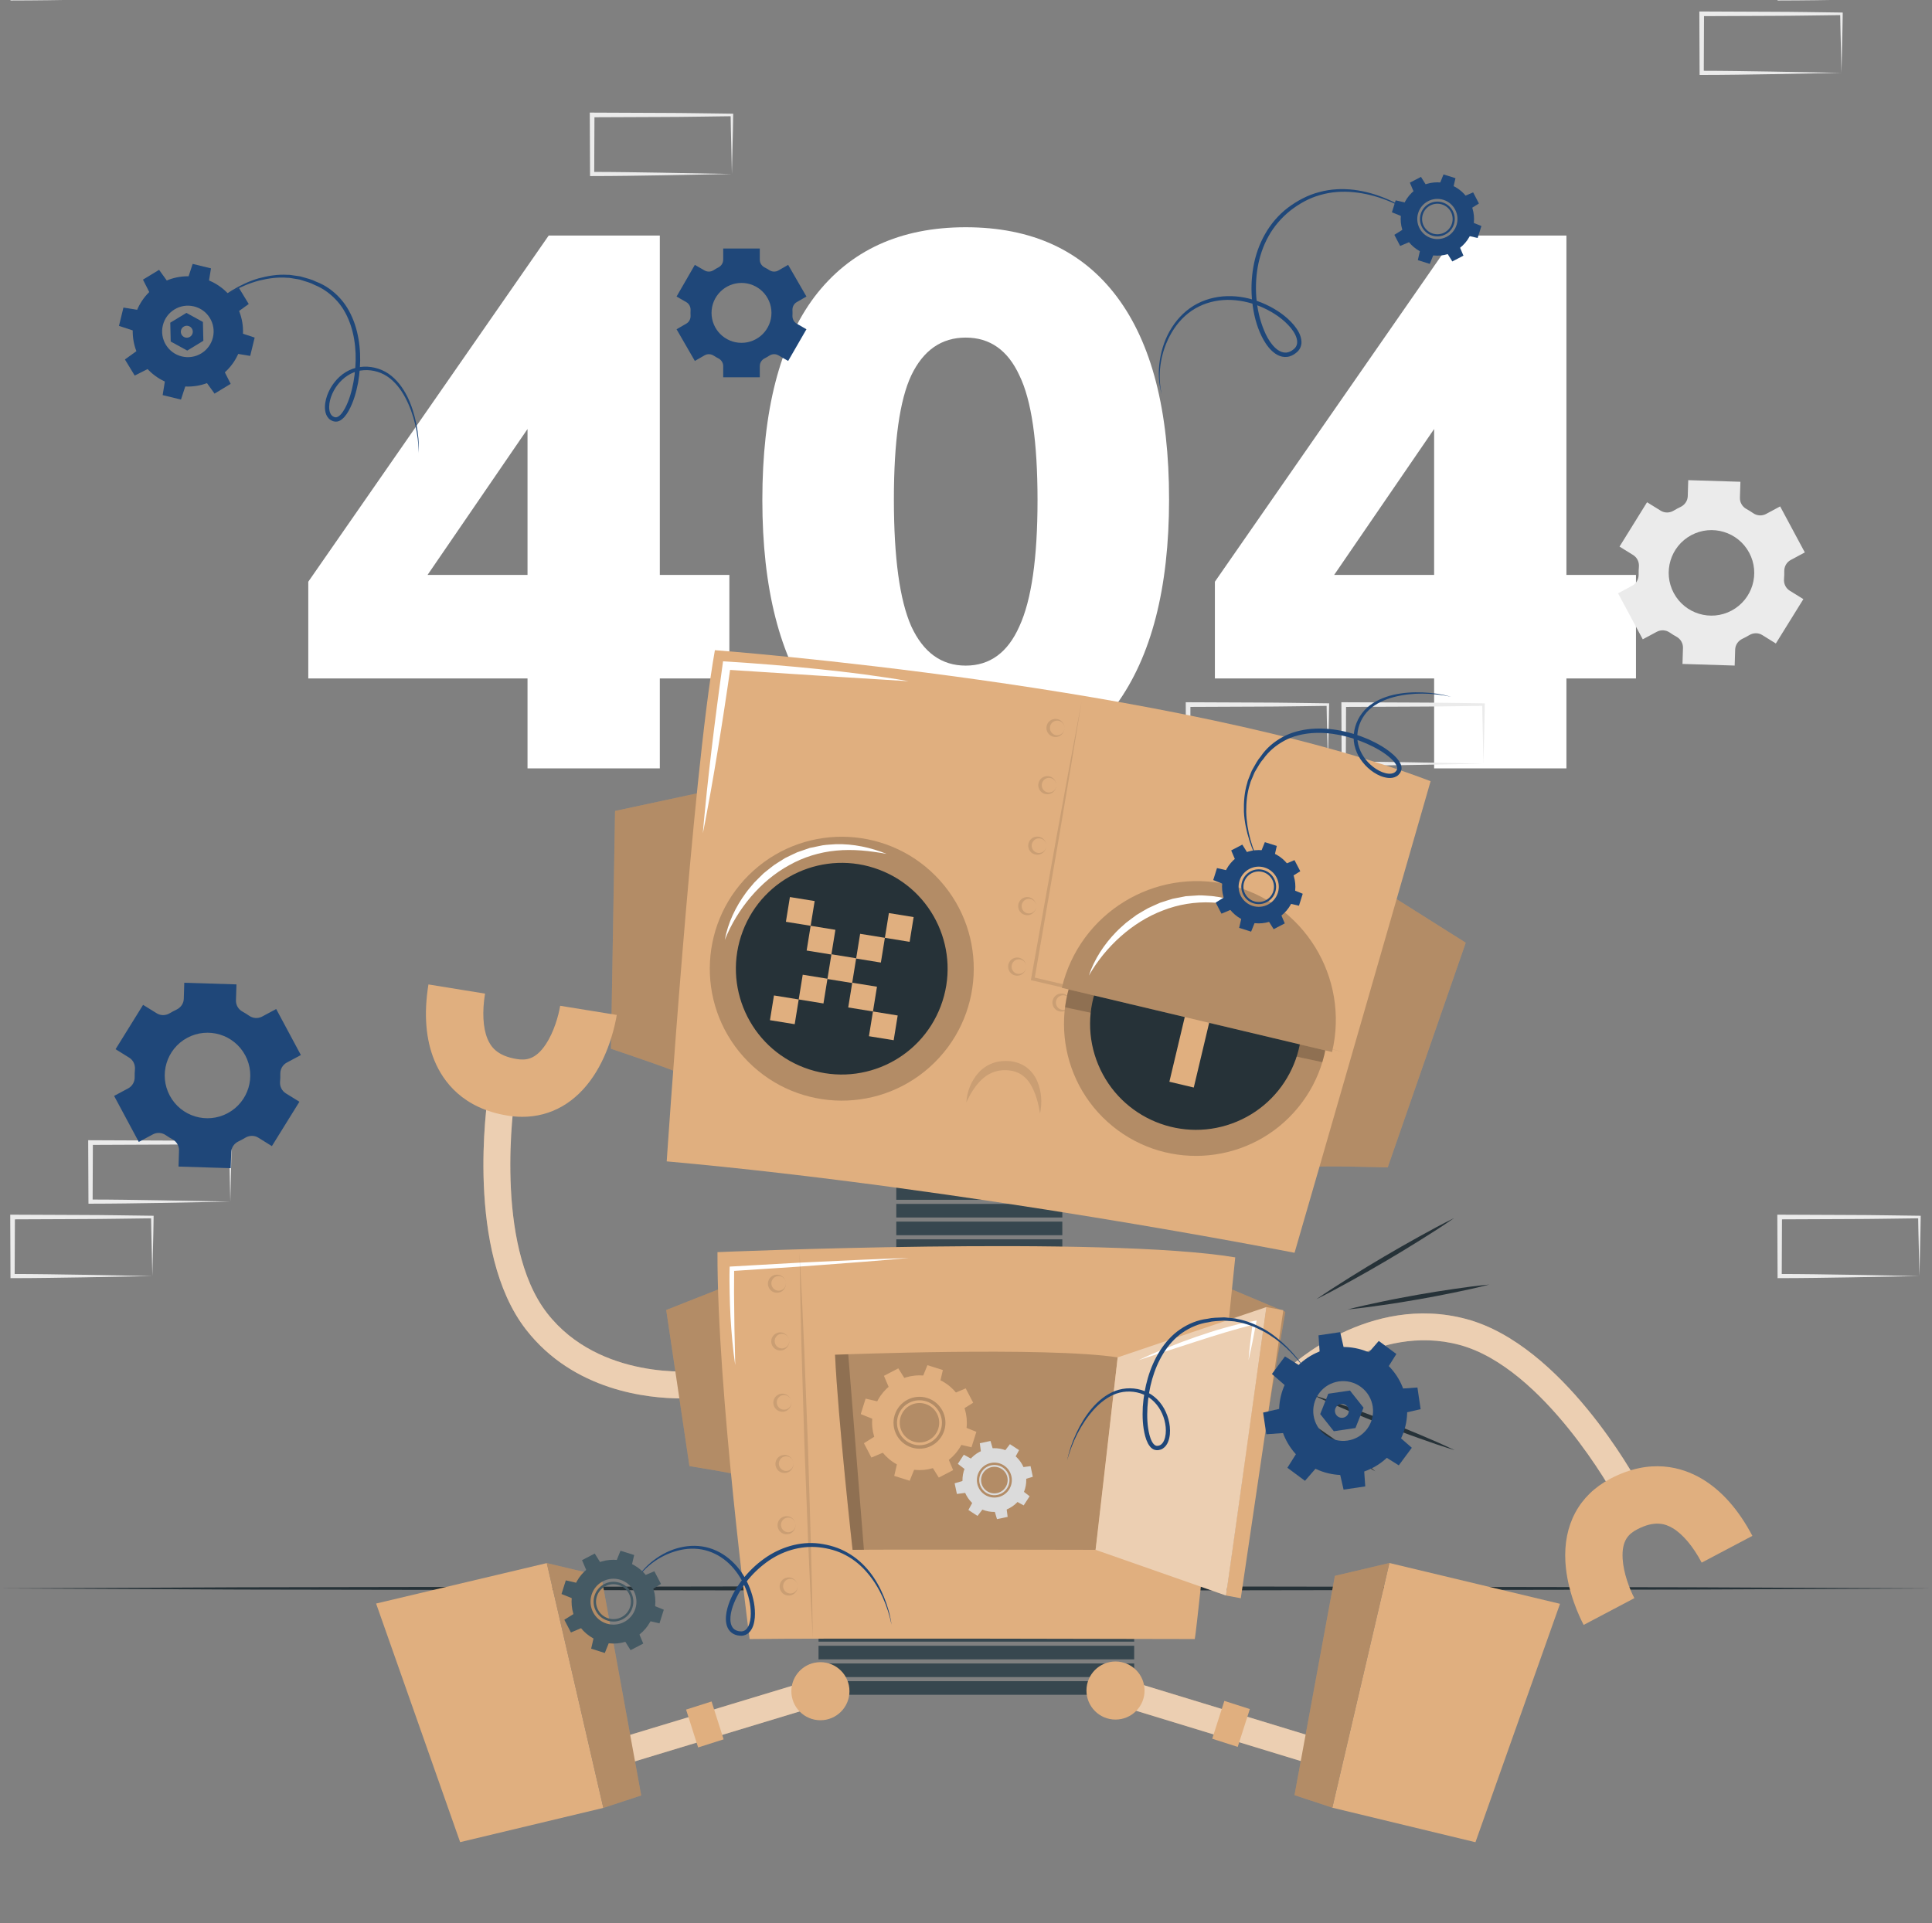 <svg width="460" height="458" viewBox="0 0 460 458" fill="none" xmlns="http://www.w3.org/2000/svg">
<rect x="0" y="0" width="460" height="458" fill="#808080" stroke="none"/>
<path d="M125.6 183V161.58H73.4V138.54L130.64 56.1H157.1V136.92H173.66V161.58H157.1V183H125.6ZM125.6 136.92V95.34H130.28L96.62 144.48V136.92H125.6ZM229.93 184.98C214.33 184.98 202.33 179.28 193.93 167.88C185.65 156.36 181.51 140.1 181.51 119.1C181.51 97.86 185.65 81.72 193.93 70.68C202.33 59.64 214.33 54.12 229.93 54.12C245.65 54.12 257.65 59.64 265.93 70.68C274.21 81.72 278.35 97.8 278.35 118.92C278.35 140.04 274.15 156.36 265.75 167.88C257.47 179.28 245.53 184.98 229.93 184.98ZM229.93 158.52C235.69 158.52 239.95 155.4 242.71 149.16C245.59 142.92 247.03 132.9 247.03 119.1C247.03 105.18 245.59 95.28 242.71 89.4C239.95 83.4 235.69 80.4 229.93 80.4C224.17 80.4 219.85 83.4 216.97 89.4C214.21 95.28 212.83 105.12 212.83 118.92C212.83 132.84 214.21 142.92 216.97 149.16C219.85 155.4 224.17 158.52 229.93 158.52ZM341.459 183V161.58H289.259V138.54L346.499 56.1H372.959V136.92H389.519V161.58H372.959V183H341.459ZM341.459 136.92V95.34H346.139L312.479 144.48V136.92H341.459Z" fill="white"/>
<g clip-path="url(#clip0_1312_227)">
<path d="M54.836 286.172L38.325 286.483L29.96 286.607C27.166 286.66 24.359 286.65 21.557 286.669L21.063 286.672L21.06 286.172L21 272.11L20.998 271.551L21.557 271.554L38.196 271.624C43.742 271.629 49.288 271.748 54.835 271.806L55.141 271.81L55.139 272.11C55.117 274.491 55.043 276.861 54.993 279.206L54.836 286.172ZM54.836 286.172L54.678 279.076C54.628 276.735 54.553 274.416 54.532 272.11L54.836 272.414C49.289 272.471 43.744 272.591 38.197 272.596L21.558 272.667L22.113 272.111L22.053 286.173L21.557 285.677C24.302 285.697 27.041 285.686 29.794 285.738L38.068 285.863L54.836 286.172Z" fill="#EBEBEB"/>
<path d="M36.271 303.904L19.76 304.215L11.395 304.339C8.601 304.392 5.794 304.382 2.992 304.401L2.498 304.404L2.496 303.904L2.438 289.842L2.436 289.283L2.994 289.285L19.633 289.356C25.18 289.361 30.726 289.48 36.272 289.538L36.578 289.541L36.576 289.842C36.555 292.223 36.48 294.593 36.43 296.938L36.271 303.904ZM36.271 303.904L36.113 296.808C36.063 294.467 35.988 292.148 35.967 289.842L36.271 290.146C30.724 290.203 25.179 290.323 19.632 290.328L2.993 290.399L3.549 289.843L3.49 303.904L2.993 303.408C5.739 303.428 8.478 303.417 11.23 303.469L19.504 303.594L36.271 303.904Z" fill="#EBEBEB"/>
<path d="M36.271 -0.379L19.76 -0.069L11.395 0.056C8.601 0.108 5.794 0.097 2.992 0.117L2.498 0.121L2.496 -0.379L2.438 -14.442L2.434 -15L2.993 -14.998L19.632 -14.928C25.179 -14.922 30.724 -14.803 36.271 -14.745L36.577 -14.742L36.575 -14.441C36.554 -12.06 36.479 -9.69 36.429 -7.345L36.271 -0.379ZM36.271 -0.379L36.113 -7.475C36.063 -9.816 35.988 -12.135 35.967 -14.441L36.271 -14.137C30.725 -14.082 25.179 -13.961 19.632 -13.956L2.993 -13.886L3.549 -14.441L3.49 -0.38L2.993 -0.877C5.739 -0.857 8.477 -0.868 11.23 -0.815L19.504 -0.691L36.271 -0.379Z" fill="#EBEBEB"/>
<path d="M457.007 -0.379L440.496 -0.069L432.131 0.056C429.337 0.108 426.529 0.097 423.728 0.117L423.233 0.121L423.231 -0.379L423.171 -14.441L423.169 -15L423.728 -14.998L440.367 -14.928C445.913 -14.922 451.459 -14.803 457.006 -14.745L457.312 -14.742L457.31 -14.441C457.288 -12.06 457.214 -9.69 457.164 -7.345L457.007 -0.379ZM457.007 -0.379L456.849 -7.475C456.799 -9.816 456.724 -12.135 456.703 -14.441L457.007 -14.137C451.46 -14.081 445.913 -13.96 440.368 -13.955L423.729 -13.885L424.284 -14.44L424.224 -0.378L423.728 -0.874C426.473 -0.854 429.212 -0.866 431.965 -0.813L440.239 -0.689L457.007 -0.379Z" fill="#EBEBEB"/>
<path d="M438.443 17.352L421.932 17.663L413.567 17.788C410.773 17.84 407.966 17.829 405.164 17.849L404.67 17.852L404.668 17.352L404.608 3.29L404.605 2.731L405.164 2.734L421.803 2.804C427.35 2.809 432.895 2.928 438.442 2.986L438.748 2.99L438.746 3.29C438.725 5.671 438.65 8.041 438.6 10.386L438.443 17.352ZM438.443 17.352L438.285 10.256C438.235 7.915 438.161 5.597 438.139 3.29L438.443 3.594C432.897 3.651 427.351 3.771 421.804 3.777L405.165 3.847L405.721 3.291L405.661 17.353L405.164 16.857C407.909 16.876 410.649 16.866 413.401 16.918L421.675 17.043L438.443 17.352Z" fill="#EBEBEB"/>
<path d="M353.214 181.865L336.703 182.176L328.338 182.3C325.544 182.353 322.736 182.341 319.935 182.361L319.441 182.365L319.438 181.865L319.378 167.803L319.376 167.244L319.935 167.246L336.574 167.316C342.12 167.322 347.666 167.442 353.213 167.499L353.519 167.502L353.517 167.803C353.495 170.184 353.421 172.554 353.371 174.899L353.214 181.865ZM353.214 181.865L353.056 174.769C353.006 172.427 352.931 170.109 352.91 167.803L353.214 168.107C347.667 168.164 342.12 168.284 336.575 168.289L319.936 168.359L320.491 167.804L320.431 181.866L319.935 181.371C322.68 181.391 325.419 181.38 328.172 181.432L336.446 181.557L353.214 181.865Z" fill="#EBEBEB"/>
<path d="M334.65 199.596L318.139 199.907L309.774 200.032C306.98 200.084 304.173 200.073 301.371 200.093L300.877 200.096L300.875 199.596L300.814 185.534L300.812 184.976L301.371 184.978L318.01 185.048C323.557 185.054 329.102 185.174 334.649 185.23L334.955 185.234L334.953 185.534C334.932 187.915 334.857 190.285 334.807 192.631L334.65 199.596ZM334.65 199.596L334.492 192.5C334.442 190.159 334.367 187.841 334.346 185.534L334.65 185.838C329.103 185.895 323.558 186.015 318.011 186.021L301.372 186.091L301.928 185.535L301.867 199.598L301.371 199.101C304.116 199.121 306.855 199.11 309.608 199.162L317.882 199.287L334.65 199.596Z" fill="#EBEBEB"/>
<path d="M316.159 181.865L299.648 182.176L291.283 182.3C288.489 182.353 285.682 182.341 282.88 182.361L282.386 182.365L282.384 181.865L282.324 167.803L282.321 167.244L282.88 167.246L299.519 167.316C305.066 167.322 310.611 167.442 316.158 167.499L316.464 167.502L316.462 167.803C316.441 170.184 316.366 172.554 316.316 174.899L316.159 181.865ZM316.159 181.865L316.001 174.769C315.951 172.427 315.876 170.109 315.855 167.803L316.159 168.107C310.612 168.164 305.066 168.284 299.52 168.289L282.881 168.359L283.437 167.804L283.377 181.866L282.88 181.371C285.626 181.391 288.364 181.38 291.117 181.432L299.391 181.557L316.159 181.865Z" fill="#EBEBEB"/>
<path d="M457.007 303.904L440.496 304.215L432.131 304.339C429.337 304.392 426.529 304.382 423.728 304.401L423.233 304.404L423.231 303.904L423.171 289.842L423.169 289.283L423.728 289.285L440.367 289.356C445.913 289.361 451.46 289.48 457.006 289.538L457.312 289.541L457.31 289.842C457.288 292.223 457.214 294.593 457.164 296.938L457.007 303.904ZM457.007 303.904L456.849 296.808C456.799 294.467 456.724 292.148 456.703 289.842L457.007 290.146C451.46 290.203 445.914 290.323 440.368 290.328L423.729 290.399L424.284 289.843L424.224 303.905L423.728 303.409C426.473 303.429 429.212 303.418 431.965 303.47L440.239 303.595L457.007 303.904Z" fill="#EBEBEB"/>
<path d="M174.262 41.438L157.751 41.748L149.386 41.873C146.592 41.925 143.784 41.915 140.983 41.934L140.488 41.938L140.486 41.438L140.426 27.376L140.424 26.817L140.983 26.819L157.622 26.889C163.168 26.895 168.714 27.014 174.261 27.072L174.567 27.075L174.564 27.376C174.543 29.757 174.469 32.127 174.419 34.472L174.262 41.438ZM174.262 41.438L174.104 34.342C174.053 32.001 173.979 29.682 173.958 27.376L174.262 27.68C168.715 27.736 163.169 27.857 157.623 27.862L140.984 27.932L141.539 27.377L141.479 41.439L140.983 40.942C143.728 40.962 146.467 40.951 149.22 41.004L157.494 41.128L174.262 41.438Z" fill="#EBEBEB"/>
<path d="M422.821 153.252L429.373 142.687L426.138 140.684C425.186 140.094 424.671 139.018 424.766 137.903C424.819 137.286 424.839 136.666 424.825 136.044C424.801 134.928 425.384 133.889 426.368 133.361L429.722 131.563L423.845 120.604L420.492 122.403C419.508 122.93 418.32 122.841 417.404 122.204C416.893 121.848 416.366 121.521 415.823 121.224C414.842 120.686 414.231 119.661 414.266 118.542L414.386 114.738L401.961 114.352L401.846 118.17C401.813 119.289 401.126 120.263 400.114 120.742C399.839 120.872 399.566 121.009 399.297 121.154C399.026 121.299 398.762 121.45 398.502 121.607C397.548 122.183 396.363 122.217 395.415 121.63L392.156 119.611L385.603 130.176L388.845 132.187C389.795 132.778 390.311 133.855 390.214 134.97C390.16 135.583 390.14 136.202 390.153 136.821C390.176 137.936 389.593 138.974 388.61 139.5L385.255 141.299L391.132 152.258L394.487 150.459C395.47 149.933 396.657 150.02 397.573 150.656C398.081 151.009 398.608 151.334 399.149 151.629C400.132 152.165 400.744 153.191 400.709 154.309L400.593 158.122L413.018 158.508L413.136 154.693C413.171 153.578 413.855 152.607 414.865 152.131C415.141 152.001 415.416 151.862 415.689 151.716C415.959 151.571 416.224 151.42 416.485 151.263C417.444 150.684 418.634 150.65 419.587 151.242L422.821 153.252ZM412.3 145.407C407.345 148.065 401.178 146.202 398.52 141.247C395.862 136.291 397.719 130.116 402.675 127.457C407.631 124.799 413.811 126.665 416.469 131.621C419.126 136.577 417.256 142.748 412.3 145.407Z" fill="#EBEBEB"/>
<path d="M64.735 272.956L71.288 262.391L68.052 260.386C67.1 259.796 66.585 258.721 66.68 257.606C66.734 256.989 66.753 256.369 66.74 255.747C66.715 254.63 67.298 253.592 68.282 253.064L71.636 251.265L65.759 240.306L62.406 242.104C61.422 242.632 60.234 242.543 59.318 241.905C58.807 241.55 58.28 241.223 57.738 240.926C56.756 240.388 56.145 239.363 56.18 238.244L56.301 234.439L43.875 234.053L43.76 237.871C43.727 238.991 43.04 239.965 42.028 240.444C41.753 240.574 41.48 240.711 41.21 240.856C40.94 241 40.675 241.152 40.415 241.309C39.461 241.885 38.276 241.919 37.328 241.331L34.069 239.312L27.516 249.876L30.758 251.888C31.708 252.479 32.224 253.555 32.127 254.67C32.074 255.284 32.053 255.903 32.066 256.522C32.089 257.637 31.506 258.674 30.523 259.201L27.168 261L33.045 271.958L36.4 270.16C37.383 269.633 38.57 269.721 39.486 270.358C39.995 270.711 40.521 271.036 41.062 271.331C42.045 271.867 42.657 272.892 42.623 274.011L42.506 277.825L54.931 278.211L55.05 274.396C55.084 273.281 55.769 272.31 56.778 271.833C57.054 271.702 57.329 271.563 57.602 271.417C57.872 271.273 58.137 271.121 58.398 270.964C59.356 270.386 60.547 270.352 61.5 270.943L64.735 272.956ZM54.214 265.109C49.258 267.767 43.091 265.905 40.433 260.95C37.775 255.994 39.632 249.818 44.588 247.16C49.544 244.502 55.724 246.368 58.382 251.323C61.04 256.281 59.169 262.452 54.214 265.109Z" fill="#1F4779"/>
<path d="M192.007 70.621L187.655 63.078L185.346 64.411C184.667 64.803 183.832 64.766 183.175 64.338C182.813 64.101 182.436 63.884 182.048 63.687C181.351 63.333 180.902 62.628 180.902 61.847V59.181H172.191V61.847C172.191 62.628 171.743 63.333 171.046 63.687C170.657 63.884 170.281 64.102 169.918 64.338C169.261 64.765 168.427 64.804 167.748 64.411L165.439 63.078L161.087 70.621L163.405 71.957C164.085 72.349 164.459 73.095 164.419 73.878C164.408 74.091 164.403 74.305 164.403 74.519C164.403 74.734 164.408 74.948 164.419 75.161C164.459 75.941 164.088 76.683 163.412 77.074L161.087 78.418L165.439 85.961L167.754 84.627C168.433 84.235 169.269 84.274 169.926 84.702C170.288 84.938 170.662 85.155 171.049 85.352C171.745 85.707 172.192 86.411 172.192 87.192V89.859H180.904V87.191C180.904 86.41 181.351 85.706 182.047 85.351C182.433 85.154 182.808 84.937 183.169 84.701C183.826 84.272 184.66 84.234 185.34 84.626L187.656 85.96L192.008 78.416L189.692 77.081C189.014 76.69 188.642 75.947 188.681 75.165C188.692 74.951 188.698 74.737 188.698 74.519C188.698 74.305 188.692 74.091 188.681 73.878C188.641 73.095 189.015 72.348 189.695 71.956L192.007 70.621ZM183.681 74.519C183.681 78.459 180.49 81.65 176.55 81.65C172.611 81.65 169.413 78.459 169.413 74.519C169.413 70.58 172.611 67.382 176.55 67.382C180.49 67.381 183.681 70.579 183.681 74.519Z" fill="#1F4779"/>
<path d="M0 378.294L57.499 378.023L115 377.924L230 377.738L345 377.923L402.499 378.021L460 378.294L402.499 378.566L345 378.663L230 378.849L115 378.662L57.499 378.564L0 378.294Z" fill="#263238"/>
<path d="M252.932 282.5H213.402V285.738H252.932V282.5Z" fill="#37474F"/>
<path d="M252.932 286.718H213.402V289.956H252.932V286.718Z" fill="#37474F"/>
<path d="M252.932 290.936H213.402V294.174H252.932V290.936Z" fill="#37474F"/>
<path d="M252.932 295.154H213.402V298.392H252.932V295.154Z" fill="#37474F"/>
<path d="M252.932 299.372H213.402V302.61H252.932V299.372Z" fill="#37474F"/>
<path d="M270.043 383.514H194.89V386.752H270.043V383.514Z" fill="#37474F"/>
<path d="M270.043 387.731H194.89V390.97H270.043V387.731Z" fill="#37474F"/>
<path d="M270.043 391.95H194.89V395.188H270.043V391.95Z" fill="#37474F"/>
<path d="M270.043 396.168H194.89V399.406H270.043V396.168Z" fill="#37474F"/>
<path d="M270.043 400.385H194.89V403.623H270.043V400.385Z" fill="#37474F"/>
<path d="M161.915 255.733C161.952 255.295 145.466 249.773 145.466 249.773L146.44 193.131L168.301 188.44L161.915 255.733Z" fill="#E0AF7F"/>
<path opacity="0.2" d="M161.915 255.733C161.952 255.295 145.466 249.773 145.466 249.773L146.44 193.131L168.301 188.44L161.915 255.733Z" fill="black"/>
<path d="M312.915 277.966C313.031 277.542 330.411 278.031 330.411 278.031L348.989 224.513L330.079 212.586L312.915 277.966Z" fill="#E0AF7F"/>
<path opacity="0.2" d="M312.915 277.966C313.031 277.542 330.411 278.031 330.411 278.031L348.989 224.513L330.079 212.586L312.915 277.966Z" fill="black"/>
<path d="M158.741 276.589C158.741 276.589 164.854 184.981 170.214 154.846C170.214 154.846 280.878 163.215 340.618 186.049C340.618 186.049 309.819 293.051 308.225 298.361C308.225 298.362 230.297 283.011 158.741 276.589Z" fill="#E0AF7F"/>
<path opacity="0.1" d="M257.519 167.081C255.72 178.11 253.899 189.137 252.014 200.153L246.311 233.189L246.003 232.723L283.082 241.531L301.603 246.019L320.102 250.596L301.505 246.434L282.929 242.184L245.816 233.515L245.441 233.427L245.509 233.048L251.414 200.047C253.399 189.048 255.448 178.063 257.519 167.081Z" fill="black"/>
<path opacity="0.1" d="M253.45 173.366C253.47 174.377 252.664 175.417 251.507 175.517C250.946 175.57 250.336 175.391 249.879 174.994C249.423 174.596 249.15 173.984 249.147 173.366C249.149 172.749 249.421 172.135 249.878 171.738C250.334 171.337 250.946 171.161 251.507 171.214C252.666 171.316 253.47 172.357 253.45 173.366ZM253.45 173.366C253.446 172.857 253.22 172.356 252.839 172.034C252.459 171.712 251.96 171.581 251.507 171.633C250.573 171.741 249.967 172.579 249.981 173.366C249.966 174.153 250.571 174.996 251.507 175.102C251.96 175.153 252.46 175.022 252.84 174.7C253.22 174.378 253.446 173.876 253.45 173.366Z" fill="black"/>
<path opacity="0.1" d="M251.507 186.998C251.527 188.008 250.721 189.047 249.563 189.148C249.002 189.202 248.392 189.022 247.936 188.625C247.479 188.228 247.207 187.615 247.203 186.998C247.207 186.38 247.478 185.767 247.935 185.369C248.39 184.968 249.002 184.793 249.563 184.845C250.723 184.946 251.528 185.987 251.507 186.998ZM251.507 186.998C251.502 186.488 251.276 185.987 250.896 185.665C250.515 185.344 250.016 185.212 249.563 185.265C248.629 185.373 248.024 186.211 248.037 186.998C248.023 187.785 248.627 188.627 249.563 188.733C250.016 188.784 250.516 188.653 250.897 188.33C251.276 188.008 251.502 187.508 251.507 186.998Z" fill="black"/>
<path opacity="0.1" d="M249.114 201.401C249.135 202.411 248.328 203.451 247.17 203.551C246.609 203.605 245.999 203.425 245.543 203.028C245.086 202.631 244.814 202.018 244.81 201.401C244.814 200.783 245.085 200.169 245.542 199.772C245.997 199.371 246.609 199.195 247.17 199.248C248.33 199.349 249.135 200.39 249.114 201.401ZM249.114 201.401C249.109 200.891 248.883 200.39 248.504 200.068C248.123 199.746 247.624 199.615 247.171 199.667C246.237 199.775 245.632 200.614 245.645 201.401C245.631 202.188 246.235 203.03 247.171 203.136C247.624 203.187 248.124 203.056 248.505 202.733C248.883 202.411 249.109 201.91 249.114 201.401Z" fill="black"/>
<path opacity="0.1" d="M246.72 215.803C246.741 216.814 245.934 217.853 244.777 217.953C244.216 218.006 243.606 217.828 243.149 217.43C242.693 217.033 242.42 216.421 242.417 215.803C242.419 215.185 242.692 214.572 243.148 214.174C243.604 213.774 244.216 213.598 244.777 213.65C245.937 213.751 246.741 214.792 246.72 215.803ZM246.72 215.803C246.716 215.293 246.49 214.792 246.109 214.47C245.729 214.149 245.23 214.017 244.777 214.07C243.843 214.178 243.237 215.016 243.251 215.803C243.236 216.59 243.841 217.432 244.777 217.538C245.23 217.591 245.73 217.458 246.11 217.136C246.49 216.814 246.716 216.312 246.72 215.803Z" fill="black"/>
<path opacity="0.1" d="M254.875 238.771C254.896 239.782 254.089 240.82 252.932 240.922C252.371 240.974 251.761 240.796 251.304 240.399C250.848 240.001 250.575 239.389 250.572 238.771C250.574 238.153 250.846 237.54 251.303 237.143C251.758 236.742 252.371 236.566 252.932 236.618C254.09 236.721 254.895 237.762 254.875 238.771ZM254.875 238.771C254.871 238.261 254.645 237.76 254.264 237.439C253.883 237.117 253.385 236.986 252.932 237.038C251.998 237.146 251.392 237.984 251.406 238.771C251.391 239.558 251.995 240.401 252.932 240.507C253.385 240.558 253.884 240.426 254.265 240.105C254.645 239.783 254.87 239.281 254.875 238.771Z" fill="black"/>
<path opacity="0.1" d="M268.47 242.088C268.491 243.099 267.684 244.137 266.526 244.239C265.965 244.291 265.355 244.113 264.899 243.715C264.442 243.318 264.17 242.706 264.166 242.088C264.17 241.47 264.441 240.857 264.898 240.46C265.353 240.059 265.965 239.883 266.526 239.935C267.686 240.037 268.491 241.077 268.47 242.088ZM268.47 242.088C268.465 241.578 268.239 241.077 267.86 240.756C267.479 240.434 266.98 240.303 266.527 240.355C265.593 240.463 264.988 241.301 265.001 242.088C264.987 242.875 265.591 243.718 266.527 243.823C266.98 243.876 267.48 243.743 267.861 243.422C268.239 243.099 268.465 242.598 268.47 242.088Z" fill="black"/>
<path opacity="0.1" d="M282.065 245.404C282.085 246.415 281.279 247.454 280.122 247.555C279.561 247.607 278.951 247.43 278.494 247.031C278.038 246.634 277.765 246.022 277.762 245.404C277.765 244.786 278.036 244.173 278.493 243.775C278.949 243.375 279.561 243.199 280.122 243.251C281.281 243.352 282.085 244.393 282.065 245.404ZM282.065 245.404C282.061 244.894 281.835 244.393 281.455 244.072C281.075 243.75 280.576 243.619 280.123 243.671C279.189 243.779 278.583 244.617 278.597 245.404C278.582 246.191 279.187 247.034 280.123 247.139C280.576 247.191 281.076 247.059 281.456 246.736C281.835 246.415 282.06 245.914 282.065 245.404Z" fill="black"/>
<path opacity="0.1" d="M295.66 248.72C295.681 249.731 294.874 250.769 293.716 250.87C293.155 250.923 292.545 250.745 292.089 250.347C291.632 249.95 291.36 249.338 291.356 248.72C291.36 248.102 291.63 247.489 292.088 247.091C292.543 246.691 293.155 246.515 293.716 246.567C294.875 246.67 295.68 247.71 295.66 248.72ZM295.66 248.72C295.655 248.21 295.429 247.709 295.049 247.387C294.668 247.066 294.169 246.934 293.716 246.987C292.782 247.095 292.177 247.933 292.19 248.72C292.176 249.507 292.78 250.349 293.716 250.455C294.169 250.506 294.669 250.375 295.05 250.052C295.429 249.732 295.655 249.23 295.66 248.72Z" fill="black"/>
<path opacity="0.1" d="M309.249 252.187C309.192 253.196 308.308 254.17 307.146 254.181C306.583 254.19 305.989 253.967 305.563 253.534C305.138 253.102 304.913 252.472 304.958 251.855C305.008 251.239 305.326 250.649 305.813 250.288C306.298 249.924 306.921 249.795 307.477 249.89C308.626 250.082 309.347 251.18 309.249 252.187ZM309.249 252.187C309.284 251.678 309.097 251.162 308.743 250.811C308.387 250.46 307.9 250.291 307.445 250.309C306.505 250.344 305.836 251.134 305.789 251.92C305.714 252.703 306.252 253.589 307.178 253.767C307.625 253.854 308.134 253.762 308.538 253.469C308.942 253.177 309.206 252.694 309.249 252.187Z" fill="black"/>
<path opacity="0.1" d="M244.327 230.205C244.347 231.215 243.541 232.255 242.384 232.355C241.822 232.409 241.213 232.231 240.756 231.832C240.3 231.435 240.027 230.823 240.024 230.205C240.027 229.587 240.299 228.974 240.755 228.576C241.21 228.176 241.822 228 242.384 228.052C243.543 228.154 244.348 229.195 244.327 230.205ZM244.327 230.205C244.323 229.695 244.097 229.194 243.716 228.872C243.335 228.551 242.837 228.419 242.384 228.472C241.45 228.58 240.844 229.418 240.857 230.205C240.843 230.992 241.447 231.834 242.384 231.94C242.837 231.991 243.336 231.86 243.716 231.538C244.098 231.217 244.323 230.715 244.327 230.205Z" fill="black"/>
<path opacity="0.2" d="M221.434 254.069C234.339 242.465 235.394 222.597 223.791 209.691C212.187 196.786 192.318 195.731 179.413 207.334C166.508 218.938 165.452 238.807 177.056 251.712C188.66 264.617 208.528 265.673 221.434 254.069Z" fill="black"/>
<path d="M223.985 239.624C228.912 226.607 222.354 212.06 209.338 207.133C196.321 202.206 181.774 208.764 176.847 221.781C171.92 234.797 178.478 249.344 191.494 254.271C204.511 259.198 219.058 252.641 223.985 239.624Z" fill="#263238"/>
<path d="M198.903 221.44L193.012 220.485L192.057 226.377L197.949 227.331L198.903 221.44Z" fill="#E0AF7F"/>
<path d="M193.966 214.593L188.074 213.639L187.12 219.53L193.011 220.485L193.966 214.593Z" fill="#E0AF7F"/>
<path d="M217.532 218.41L211.641 217.456L210.686 223.348L216.578 224.302L217.532 218.41Z" fill="#E0AF7F"/>
<path d="M190.169 238.027L184.278 237.072L183.323 242.964L189.215 243.918L190.169 238.027Z" fill="#E0AF7F"/>
<path d="M213.736 241.845L207.844 240.89L206.89 246.782L212.781 247.736L213.736 241.845Z" fill="#E0AF7F"/>
<path d="M197.016 233.09L191.125 232.135L190.17 238.027L196.062 238.981L197.016 233.09Z" fill="#E0AF7F"/>
<path d="M203.851 228.22L197.959 227.265L197.005 233.157L202.897 234.111L203.851 228.22Z" fill="#E0AF7F"/>
<path d="M210.686 223.348L204.795 222.394L203.841 228.285L209.732 229.24L210.686 223.348Z" fill="#E0AF7F"/>
<path d="M208.804 234.995L202.913 234.041L201.958 239.932L207.85 240.886L208.804 234.995Z" fill="#E0AF7F"/>
<path d="M309.063 263.774C320.063 250.35 318.097 230.55 304.673 219.55C291.249 208.55 271.449 210.516 260.449 223.94C249.45 237.365 251.415 257.164 264.839 268.164C278.264 279.164 298.063 277.198 309.063 263.774Z" fill="#E0AF7F"/>
<path opacity="0.2" d="M309.063 263.774C320.063 250.35 318.097 230.55 304.673 219.55C291.249 208.55 271.449 210.516 260.449 223.94C249.45 237.365 251.415 257.164 264.839 268.164C278.264 279.164 298.063 277.198 309.063 263.774Z" fill="black"/>
<path opacity="0.2" d="M315.332 251.139C315.187 251.758 315.023 252.356 314.837 252.953L253.584 239.889C253.728 238.795 253.924 237.702 254.181 236.599C258.193 219.719 275.135 209.283 292.027 213.294C308.908 217.306 319.344 234.248 315.332 251.139Z" fill="black"/>
<path d="M294.468 267.127C307.311 261.761 313.372 247.001 308.006 234.158C302.641 221.315 287.88 215.253 275.037 220.619C262.194 225.985 256.132 240.746 261.498 253.589C266.864 266.431 281.625 272.493 294.468 267.127Z" fill="#263238"/>
<path d="M291.099 230.101L285.292 228.721L278.424 257.624L284.231 259.004L291.099 230.101Z" fill="#E0AF7F"/>
<path d="M317.155 250.549L252.816 235.258C257.038 217.495 274.866 206.519 292.629 210.74C310.393 214.962 321.377 232.786 317.155 250.549Z" fill="#E0AF7F"/>
<path opacity="0.2" d="M317.155 250.549L252.816 235.258C257.038 217.495 274.866 206.519 292.629 210.74C310.393 214.962 321.377 232.786 317.155 250.549Z" fill="black"/>
<path opacity="0.1" d="M230.079 262.549C230.242 260.037 231.164 257.489 232.987 255.474C233.885 254.459 235.084 253.662 236.404 253.177C237.731 252.689 239.164 252.604 240.524 252.719C241.907 252.881 243.32 253.368 244.473 254.241C245.604 255.133 246.471 256.292 246.981 257.542C248.03 260.034 248.145 262.696 247.636 265.165C247.218 262.697 246.58 260.301 245.421 258.334C244.271 256.353 242.453 255.119 240.285 254.928C238.075 254.653 235.917 255.246 234.181 256.714C232.442 258.177 231.115 260.273 230.079 262.549Z" fill="black"/>
<path d="M167.349 198.452C167.611 195.095 167.987 191.753 168.305 188.404C168.663 185.06 169.03 181.718 169.436 178.382C169.822 175.042 170.258 171.709 170.685 168.375C171.104 165.04 171.587 161.714 172.034 158.382L172.153 157.493L173.055 157.549C180.307 158.006 187.541 158.591 194.766 159.335C198.379 159.706 201.986 160.124 205.589 160.588C209.186 161.105 212.787 161.581 216.363 162.236L194.638 160.891L172.937 159.487L173.958 158.655C173.465 161.98 173.006 165.309 172.484 168.629C171.97 171.951 171.464 175.274 170.909 178.59C170.375 181.908 169.801 185.222 169.217 188.533C168.594 191.84 168.029 195.154 167.349 198.452Z" fill="white"/>
<path d="M172.575 223.849C173.304 219.813 175.139 215.967 177.603 212.618C178.216 211.775 178.914 210.997 179.586 210.196C180.313 209.445 181.068 208.72 181.814 207.984C182.628 207.323 183.449 206.667 184.284 206.032C185.171 205.469 186.047 204.883 186.949 204.343C187.898 203.887 188.842 203.417 189.801 202.983L192.787 201.95L195.877 201.313C196.915 201.16 197.969 201.129 199.01 201.05C203.201 200.942 207.324 201.836 211.108 203.369C207.08 202.614 203.066 202.196 199.109 202.573C195.162 202.94 191.326 204.121 187.896 206.053C184.44 207.939 181.379 210.542 178.793 213.565C176.217 216.605 174.086 220.047 172.575 223.849Z" fill="white"/>
<path d="M259.261 232.339C260.541 228.442 262.888 224.887 265.791 221.909C266.515 221.16 267.314 220.486 268.09 219.784C268.913 219.142 269.762 218.528 270.602 217.901C271.5 217.358 272.403 216.822 273.318 216.308C274.276 215.874 275.223 215.413 276.191 215.004C277.195 214.683 278.195 214.347 279.203 214.051L282.303 213.44L285.453 213.235C286.501 213.227 287.549 213.342 288.59 213.407C292.756 213.879 296.715 215.334 300.253 217.374C296.367 216.071 292.45 215.101 288.478 214.93C284.518 214.75 280.556 215.389 276.893 216.829C273.209 218.22 269.818 220.375 266.839 223.012C263.867 225.666 261.281 228.781 259.261 232.339Z" fill="white"/>
<path d="M162.257 333.043C154.206 333.043 136.584 331.233 125.243 316.653C110.735 297.999 115.979 262.205 116.208 260.69L122.507 261.647C122.455 261.991 117.449 296.254 130.272 312.741C142.809 328.86 165.549 326.546 165.777 326.518L166.494 332.849C166.246 332.879 164.687 333.043 162.257 333.043Z" fill="#E0AF7F"/>
<path opacity="0.4" d="M162.257 333.043C154.206 333.043 136.584 331.233 125.243 316.653C110.735 297.999 115.979 262.205 116.208 260.69L122.507 261.647C122.455 261.991 117.449 296.254 130.272 312.741C142.809 328.86 165.549 326.546 165.777 326.518L166.494 332.849C166.246 332.879 164.687 333.043 162.257 333.043Z" fill="white"/>
<path d="M124.361 265.98C123.213 265.98 122.039 265.884 120.845 265.691C110.219 263.97 105.515 257.612 103.439 252.58C101.359 247.538 100.878 241.438 102.01 234.452L115.485 236.636C114.784 240.964 114.988 244.779 116.059 247.374C116.822 249.227 118.305 251.451 123.028 252.215C125.185 252.565 127.517 252.38 129.959 248.697C131.845 245.854 132.977 241.985 133.373 239.534L146.849 241.716C146.537 243.644 145.216 250.39 141.336 256.24C137.118 262.605 131.179 265.98 124.361 265.98Z" fill="#E0AF7F"/>
<path d="M175.568 351.277C175.545 350.986 164.152 349.166 164.152 349.166L158.622 311.982L172.421 306.531L175.568 351.277Z" fill="#E0AF7F"/>
<path opacity="0.2" d="M175.568 351.277C175.545 350.986 164.152 349.166 164.152 349.166L158.622 311.982L172.421 306.531L175.568 351.277Z" fill="black"/>
<path d="M288.212 351.346C288.242 351.056 299.673 349.488 299.673 349.488L306.023 312.436L292.347 306.681L288.212 351.346Z" fill="#E0AF7F"/>
<path opacity="0.2" d="M288.212 351.346C288.242 351.056 299.673 349.488 299.673 349.488L306.023 312.436L292.347 306.681L288.212 351.346Z" fill="black"/>
<path d="M170.828 298.205C170.828 298.205 262.978 294.265 294.107 299.453C294.107 299.453 284.966 388.621 284.472 390.351C284.472 390.351 192.805 390.104 178.476 390.351C178.476 390.351 170.71 331.058 170.828 298.205Z" fill="#E0AF7F"/>
<path opacity="0.2" d="M198.818 322.639C198.818 322.639 249.123 320.652 266.117 323.268C266.117 323.268 261.127 368.231 260.858 369.103C260.858 369.103 210.816 368.978 202.993 369.103C202.992 369.104 199.555 338.331 198.818 322.639Z" fill="black"/>
<path opacity="0.2" d="M205.694 369.085C204.542 369.085 203.629 369.1 202.99 369.108C202.99 369.108 199.559 338.329 198.815 322.638C198.815 322.638 199.959 322.594 201.957 322.527L205.694 369.085Z" fill="black"/>
<path d="M220.532 333.735C217.712 332.847 214.708 334.412 213.82 337.229C212.93 340.052 214.498 343.053 217.317 343.941C220.134 344.829 223.135 343.265 224.024 340.446C224.912 337.629 223.349 334.623 220.532 333.735ZM223.404 340.249C222.623 342.727 219.986 344.1 217.512 343.32C215.037 342.54 213.664 339.904 214.444 337.426C215.224 334.951 217.861 333.577 220.338 334.358C222.809 335.137 224.184 337.774 223.404 340.249ZM220.532 333.735C217.712 332.847 214.708 334.412 213.82 337.229C212.93 340.052 214.498 343.053 217.317 343.941C220.134 344.829 223.135 343.265 224.024 340.446C224.912 337.629 223.349 334.623 220.532 333.735ZM223.404 340.249C222.623 342.727 219.986 344.1 217.512 343.32C215.037 342.54 213.664 339.904 214.444 337.426C215.224 334.951 217.861 333.577 220.338 334.358C222.809 335.137 224.184 337.774 223.404 340.249ZM220.532 333.735C217.712 332.847 214.708 334.412 213.82 337.229C212.93 340.052 214.498 343.053 217.317 343.941C220.134 344.829 223.135 343.265 224.024 340.446C224.912 337.629 223.349 334.623 220.532 333.735ZM223.404 340.249C222.623 342.727 219.986 344.1 217.512 343.32C215.037 342.54 213.664 339.904 214.444 337.426C215.224 334.951 217.861 333.577 220.338 334.358C222.809 335.137 224.184 337.774 223.404 340.249ZM222.315 328.081C216.37 326.209 210.039 329.512 208.166 335.448C206.295 341.388 209.591 347.722 215.534 349.594C221.471 351.464 227.806 348.165 229.677 342.226C231.551 336.291 228.252 329.952 222.315 328.081ZM224.82 340.695C223.794 343.949 220.317 345.761 217.067 344.736C213.816 343.712 212.004 340.234 213.028 336.981C214.053 333.727 217.533 331.918 220.783 332.942C224.031 333.968 225.844 337.444 224.82 340.695ZM224.024 340.446C224.912 337.629 223.349 334.623 220.532 333.735C217.712 332.847 214.708 334.412 213.82 337.229C212.93 340.052 214.498 343.053 217.317 343.941C220.134 344.83 223.135 343.267 224.024 340.446ZM223.404 340.249C222.623 342.727 219.986 344.1 217.512 343.32C215.037 342.54 213.664 339.904 214.444 337.426C215.224 334.951 217.861 333.577 220.338 334.358C222.809 335.137 224.184 337.774 223.404 340.249ZM220.532 333.735C217.712 332.847 214.708 334.412 213.82 337.229C212.93 340.052 214.498 343.053 217.317 343.941C220.134 344.829 223.135 343.265 224.024 340.446C224.912 337.629 223.349 334.623 220.532 333.735ZM223.404 340.249C222.623 342.727 219.986 344.1 217.512 343.32C215.037 342.54 213.664 339.904 214.444 337.426C215.224 334.951 217.861 333.577 220.338 334.358C222.809 335.137 224.184 337.774 223.404 340.249ZM220.532 333.735C217.712 332.847 214.708 334.412 213.82 337.229C212.93 340.052 214.498 343.053 217.317 343.941C220.134 344.829 223.135 343.265 224.024 340.446C224.912 337.629 223.349 334.623 220.532 333.735ZM223.404 340.249C222.623 342.727 219.986 344.1 217.512 343.32C215.037 342.54 213.664 339.904 214.444 337.426C215.224 334.951 217.861 333.577 220.338 334.358C222.809 335.137 224.184 337.774 223.404 340.249Z" fill="#E0AF7F"/>
<path d="M217.742 349.8L213.607 348.496L212.913 351.496L216.591 352.655L217.742 349.8Z" fill="#E0AF7F"/>
<path d="M210.31 345.925L208.306 342.08L205.695 343.709L207.476 347.13L210.31 345.925Z" fill="#E0AF7F"/>
<path d="M207.793 337.93L209.096 333.795L206.097 333.1L204.937 336.779L207.793 337.93Z" fill="#E0AF7F"/>
<path d="M211.667 330.498L215.513 328.494L213.882 325.883L210.461 327.664L211.667 330.498Z" fill="#E0AF7F"/>
<path d="M219.661 327.981L223.798 329.285L224.491 326.285L220.813 325.125L219.661 327.981Z" fill="#E0AF7F"/>
<path d="M227.095 331.854L229.097 335.7L231.71 334.07L229.928 330.649L227.095 331.854Z" fill="#E0AF7F"/>
<path d="M229.612 339.85L228.308 343.985L231.308 344.679L232.467 341.001L229.612 339.85Z" fill="#E0AF7F"/>
<path d="M225.738 347.282L221.891 349.285L223.522 351.897L226.942 350.115L225.738 347.282Z" fill="#E0AF7F"/>
<path d="M238.722 349.473C237.054 348.386 234.822 348.859 233.737 350.526C232.649 352.196 233.124 354.425 234.791 355.512C236.457 356.597 238.686 356.125 239.772 354.457C240.858 352.79 240.388 350.558 238.722 349.473ZM239.406 354.217C238.452 355.683 236.493 356.097 235.029 355.143C233.566 354.19 233.151 352.231 234.105 350.766C235.058 349.303 237.017 348.888 238.482 349.842C239.945 350.794 240.359 352.753 239.406 354.217ZM238.722 349.473C237.054 348.386 234.822 348.859 233.737 350.526C232.649 352.196 233.124 354.425 234.791 355.512C236.457 356.597 238.686 356.125 239.772 354.457C240.858 352.79 240.388 350.558 238.722 349.473ZM239.406 354.217C238.452 355.683 236.493 356.097 235.029 355.143C233.566 354.19 233.151 352.231 234.105 350.766C235.058 349.303 237.017 348.888 238.482 349.842C239.945 350.794 240.359 352.753 239.406 354.217ZM238.722 349.473C237.054 348.386 234.822 348.859 233.737 350.526C232.649 352.196 233.124 354.425 234.791 355.512C236.457 356.597 238.686 356.125 239.772 354.457C240.858 352.79 240.388 350.558 238.722 349.473ZM239.406 354.217C238.452 355.683 236.493 356.097 235.029 355.143C233.566 354.19 233.151 352.231 234.105 350.766C235.058 349.303 237.017 348.888 238.482 349.842C239.945 350.794 240.359 352.753 239.406 354.217ZM240.9 346.129C237.382 343.84 232.681 344.837 230.392 348.349C228.105 351.863 229.096 356.567 232.612 358.854C236.124 361.141 240.829 360.147 243.116 356.634C245.405 353.123 244.412 348.415 240.9 346.129ZM240.243 354.761C238.99 356.686 236.407 357.232 234.485 355.98C232.563 354.728 232.016 352.145 233.268 350.221C234.522 348.296 237.105 347.752 239.028 349.004C240.949 350.256 241.495 352.839 240.243 354.761ZM239.772 354.456C240.858 352.79 240.388 350.558 238.722 349.473C237.054 348.386 234.822 348.859 233.737 350.526C232.649 352.196 233.124 354.425 234.791 355.512C236.457 356.596 238.686 356.125 239.772 354.456ZM239.406 354.217C238.452 355.683 236.493 356.097 235.029 355.143C233.566 354.19 233.151 352.231 234.105 350.766C235.058 349.303 237.017 348.888 238.482 349.842C239.945 350.794 240.359 352.753 239.406 354.217ZM238.722 349.473C237.054 348.386 234.822 348.859 233.737 350.526C232.649 352.196 233.124 354.425 234.791 355.512C236.457 356.597 238.686 356.125 239.772 354.457C240.858 352.79 240.388 350.558 238.722 349.473ZM239.406 354.217C238.452 355.683 236.493 356.097 235.029 355.143C233.566 354.19 233.151 352.231 234.105 350.766C235.058 349.303 237.017 348.888 238.482 349.842C239.945 350.794 240.359 352.753 239.406 354.217ZM238.722 349.473C237.054 348.386 234.822 348.859 233.737 350.526C232.649 352.196 233.124 354.425 234.791 355.512C236.457 356.597 238.686 356.125 239.772 354.457C240.858 352.79 240.388 350.558 238.722 349.473ZM239.406 354.217C238.452 355.683 236.493 356.097 235.029 355.143C233.566 354.19 233.151 352.231 234.105 350.766C235.058 349.303 237.017 348.888 238.482 349.842C239.945 350.794 240.359 352.753 239.406 354.217Z" fill="#DBDBDB"/>
<path d="M234.007 359.386L231.561 357.793L230.569 359.613L232.745 361.029L234.007 359.386Z" fill="#DBDBDB"/>
<path d="M229.888 355.53L229.284 352.674L227.295 353.258L227.833 355.798L229.888 355.53Z" fill="#DBDBDB"/>
<path d="M229.702 349.89L231.295 347.443L229.475 346.452L228.058 348.627L229.702 349.89Z" fill="#DBDBDB"/>
<path d="M233.558 345.771L236.414 345.167L235.828 343.178L233.288 343.716L233.558 345.771Z" fill="#DBDBDB"/>
<path d="M239.198 345.584L241.644 347.177L242.636 345.358L240.46 343.941L239.198 345.584Z" fill="#DBDBDB"/>
<path d="M243.317 349.44L243.921 352.297L245.909 351.711L245.372 349.171L243.317 349.44Z" fill="#DBDBDB"/>
<path d="M243.504 355.08L241.911 357.526L243.731 358.519L245.148 356.343L243.504 355.08Z" fill="#DBDBDB"/>
<path d="M239.648 359.201L236.791 359.804L237.376 361.792L239.917 361.256L239.648 359.201Z" fill="#DBDBDB"/>
<path d="M291.883 379.974L295.425 380.633L305.553 312.036L301.518 311.294L291.883 379.974Z" fill="#E0AF7F"/>
<path d="M260.857 369.104L266.116 323.269L301.518 311.294C301.518 311.294 291.883 380.717 291.883 379.975L260.857 369.104Z" fill="#E0AF7F"/>
<path opacity="0.4" d="M260.857 369.104L266.116 323.269L301.518 311.294C301.518 311.294 291.883 380.717 291.883 379.975L260.857 369.104Z" fill="white"/>
<path d="M175.056 325.126C174.48 321.329 174.168 317.501 173.931 313.67C173.822 311.753 173.773 309.834 173.73 307.915C173.693 305.996 173.659 304.075 173.716 302.154L173.732 301.65L174.222 301.623C181.255 301.246 188.283 300.784 195.32 300.477C202.355 300.13 209.39 299.815 216.431 299.594C209.413 300.23 202.391 300.771 195.367 301.281C188.346 301.829 181.316 302.223 174.291 302.702L174.797 302.171L174.768 307.903L174.835 313.637C174.845 315.55 174.879 317.463 174.935 319.377L175.056 325.126Z" fill="white"/>
<path d="M271.054 323.942C273.247 322.9 275.474 321.931 277.728 321.038C279.976 320.123 282.243 319.257 284.537 318.462C286.835 317.677 289.14 316.909 291.484 316.258C293.824 315.599 296.187 314.99 298.6 314.595L299.193 314.498L299.087 315.065C298.532 318.032 297.951 320.995 297.264 323.942C297.521 320.927 297.884 317.929 298.272 314.936L298.76 315.405C296.421 315.963 294.101 316.615 291.788 317.299C289.478 317.99 287.173 318.718 284.876 319.466L271.054 323.942Z" fill="white"/>
<path opacity="0.1" d="M190.376 298.392L190.973 309.856L191.483 321.324L192.366 344.263L193.058 367.209L193.334 378.684L193.523 390.162L192.925 378.698L192.415 367.231L191.533 344.292L190.844 321.346L190.567 309.869L190.376 298.392Z" fill="black"/>
<path opacity="0.1" d="M187.093 305.302C187.313 306.29 186.728 307.467 185.613 307.795C185.073 307.957 184.441 307.904 183.915 307.603C183.388 307.304 183 306.758 182.875 306.153C182.756 305.546 182.901 304.892 183.27 304.412C183.638 303.93 184.203 303.635 184.763 303.576C185.918 303.447 186.913 304.308 187.093 305.302ZM187.093 305.302C186.987 304.804 186.667 304.357 186.231 304.117C185.795 303.876 185.279 303.846 184.845 303.988C183.951 304.278 183.523 305.219 183.692 305.989C183.833 306.763 184.593 307.47 185.531 307.388C185.985 307.349 186.449 307.122 186.758 306.73C187.067 306.339 187.188 305.803 187.093 305.302Z" fill="black"/>
<path opacity="0.1" d="M187.882 319.048C188.102 320.036 187.517 321.213 186.402 321.541C185.863 321.703 185.23 321.65 184.704 321.349C184.177 321.05 183.789 320.504 183.664 319.899C183.545 319.292 183.69 318.638 184.059 318.158C184.427 317.675 184.991 317.381 185.552 317.322C186.707 317.193 187.702 318.054 187.882 319.048ZM187.882 319.048C187.776 318.55 187.457 318.103 187.02 317.863C186.584 317.622 186.068 317.592 185.634 317.734C184.74 318.024 184.312 318.966 184.481 319.735C184.622 320.509 185.382 321.216 186.32 321.134C186.774 321.095 187.238 320.867 187.547 320.477C187.856 320.085 187.979 319.549 187.882 319.048Z" fill="black"/>
<path opacity="0.1" d="M188.383 333.639C188.603 334.627 188.018 335.804 186.903 336.132C186.363 336.294 185.731 336.241 185.205 335.94C184.678 335.641 184.29 335.095 184.165 334.49C184.046 333.884 184.191 333.228 184.56 332.749C184.928 332.266 185.493 331.972 186.053 331.913C187.208 331.784 188.203 332.645 188.383 333.639ZM188.383 333.639C188.277 333.141 187.957 332.694 187.521 332.454C187.085 332.213 186.569 332.183 186.135 332.325C185.241 332.615 184.813 333.556 184.982 334.325C185.123 335.1 185.883 335.805 186.821 335.724C187.275 335.685 187.739 335.457 188.048 335.066C188.357 334.677 188.478 334.14 188.383 333.639Z" fill="black"/>
<path opacity="0.1" d="M188.883 348.231C189.104 349.218 188.518 350.396 187.404 350.723C186.864 350.886 186.232 350.832 185.705 350.532C185.179 350.232 184.79 349.687 184.666 349.081C184.547 348.475 184.691 347.82 185.061 347.341C185.428 346.859 185.994 346.564 186.554 346.505C187.709 346.375 188.704 347.236 188.883 348.231ZM188.883 348.231C188.778 347.732 188.457 347.286 188.022 347.046C187.586 346.805 187.07 346.775 186.636 346.916C185.742 347.207 185.314 348.148 185.483 348.918C185.624 349.693 186.383 350.398 187.322 350.317C187.776 350.278 188.24 350.051 188.548 349.659C188.858 349.267 188.979 348.732 188.883 348.231Z" fill="black"/>
<path opacity="0.1" d="M189.385 362.821C189.605 363.809 189.02 364.986 187.905 365.314C187.365 365.476 186.733 365.423 186.207 365.122C185.68 364.823 185.292 364.277 185.167 363.672C185.048 363.065 185.193 362.411 185.562 361.931C185.929 361.449 186.495 361.154 187.055 361.095C188.21 360.966 189.205 361.827 189.385 362.821ZM189.385 362.821C189.279 362.323 188.958 361.876 188.523 361.636C188.087 361.395 187.571 361.365 187.137 361.507C186.243 361.797 185.815 362.739 185.984 363.508C186.125 364.283 186.885 364.989 187.823 364.907C188.277 364.868 188.741 364.641 189.05 364.25C189.359 363.859 189.48 363.322 189.385 362.821Z" fill="black"/>
<path opacity="0.1" d="M189.885 377.413C190.106 378.4 189.52 379.578 188.406 379.905C187.866 380.068 187.234 380.015 186.707 379.714C186.181 379.415 185.792 378.869 185.668 378.264C185.549 377.658 185.693 377.002 186.063 376.523C186.43 376.04 186.995 375.746 187.556 375.687C188.711 375.558 189.705 376.418 189.885 377.413ZM189.885 377.413C189.78 376.914 189.46 376.468 189.024 376.228C188.587 375.987 188.072 375.957 187.638 376.099C186.744 376.389 186.316 377.331 186.485 378.1C186.626 378.874 187.385 379.58 188.324 379.499C188.778 379.46 189.242 379.232 189.551 378.841C189.86 378.449 189.981 377.914 189.885 377.413Z" fill="black"/>
<path d="M194.392 399.723L142.215 415.534L144.062 421.631L196.239 405.819L194.392 399.723Z" fill="#E0AF7F"/>
<path opacity="0.4" d="M194.392 399.723L142.215 415.534L144.062 421.631L196.239 405.819L194.392 399.723Z" fill="white"/>
<path d="M169.423 405.219L163.352 407.15L166.22 416.168L172.291 414.237L169.423 405.219Z" fill="#E0AF7F"/>
<path d="M143.652 430.565L130.187 372.261L89.547 381.895L109.559 438.717L143.652 430.565Z" fill="#E0AF7F"/>
<path d="M152.669 427.6L143.652 430.565L130.188 372.261L143.158 375.349L152.669 427.6Z" fill="#E0AF7F"/>
<path opacity="0.2" d="M152.669 427.6L143.652 430.565L130.188 372.261L143.158 375.349L152.669 427.6Z" fill="black"/>
<path d="M195.336 409.688C199.156 409.688 202.253 406.591 202.253 402.771C202.253 398.951 199.156 395.854 195.336 395.854C191.516 395.854 188.419 398.951 188.419 402.771C188.419 406.591 191.516 409.688 195.336 409.688Z" fill="#E0AF7F"/>
<path d="M266.514 399.557L264.654 405.649L316.798 421.57L318.659 415.477L266.514 399.557Z" fill="#E0AF7F"/>
<path opacity="0.4" d="M266.514 399.557L264.654 405.649L316.798 421.57L318.659 415.477L266.514 399.557Z" fill="white"/>
<path d="M291.514 405.081L288.626 414.092L294.693 416.036L297.581 407.025L291.514 405.081Z" fill="#E0AF7F"/>
<path d="M317.221 430.514L330.81 372.238L371.429 381.959L351.297 438.738L317.221 430.514Z" fill="#E0AF7F"/>
<path d="M308.21 427.53L317.221 430.514L330.81 372.238L317.833 375.298L308.21 427.53Z" fill="#E0AF7F"/>
<path opacity="0.2" d="M308.21 427.53L317.221 430.514L330.81 372.238L317.833 375.298L308.21 427.53Z" fill="black"/>
<path d="M258.679 402.596C258.671 406.417 261.761 409.52 265.581 409.529C269.401 409.537 272.505 406.447 272.514 402.626C272.522 398.806 269.431 395.703 265.611 395.694C261.79 395.685 258.687 398.775 258.679 402.596Z" fill="#E0AF7F"/>
<path d="M310.883 330.683C311.046 330.529 327.806 314.984 347.521 320.302C367.682 325.741 384.328 356.107 384.492 356.415L390.097 353.386C389.369 352.038 372.008 320.299 349.18 314.153C325.963 307.891 307.28 325.322 306.495 326.068L310.883 330.683Z" fill="#E0AF7F"/>
<path opacity="0.4" d="M310.883 330.683C311.046 330.529 327.806 314.984 347.521 320.302C367.682 325.741 384.328 356.107 384.492 356.415L390.097 353.386C389.369 352.038 372.008 320.299 349.18 314.153C325.963 307.891 307.28 325.322 306.495 326.068L310.883 330.683Z" fill="white"/>
<path d="M377.063 386.985L389.136 380.611C387.977 378.417 386.55 374.646 386.343 371.241C386.075 366.828 387.826 365.277 389.757 364.256C393.987 362.022 396.512 362.908 398.236 363.923C400.655 365.351 403.115 368.273 405.162 372.151L417.235 365.777C413.931 359.519 409.874 354.94 405.175 352.166C400.488 349.403 392.903 347.158 383.384 352.183C375.963 356.1 372.175 363.163 372.718 372.069C373.143 379.078 376.152 385.257 377.063 386.985Z" fill="#E0AF7F"/>
<path d="M313.427 309.412C316.044 307.604 318.722 305.901 321.411 304.214C324.092 302.516 326.818 300.893 329.544 299.27C332.284 297.671 335.025 296.073 337.809 294.549L341.988 292.268C343.401 291.542 344.795 290.784 346.226 290.087C344.924 291.001 343.585 291.852 342.265 292.737L338.244 295.286C335.562 296.984 332.837 298.607 330.11 300.227C327.369 301.826 324.629 303.423 321.844 304.946C319.065 306.481 316.277 307.999 313.427 309.412Z" fill="#263238"/>
<path d="M306.494 335.46C310.242 337.595 313.792 340.005 317.296 342.482C320.781 344.987 324.216 347.559 327.453 350.409C323.704 348.276 320.153 345.866 316.65 343.387C313.168 340.881 309.733 338.308 306.494 335.46Z" fill="#263238"/>
<path d="M312.648 332.255C315.54 333.134 318.387 334.127 321.227 335.136C324.072 336.134 326.886 337.213 329.699 338.293C332.503 339.397 335.306 340.504 338.077 341.69L342.234 343.473C343.604 344.106 344.989 344.702 346.347 345.367C344.898 344.938 343.473 344.442 342.036 343.982L337.767 342.488C334.922 341.49 332.109 340.411 329.296 339.329C326.493 338.224 323.689 337.117 320.919 335.93C318.143 334.755 315.374 333.562 312.648 332.255Z" fill="#263238"/>
<path d="M320.864 311.855C323.636 311.135 326.427 310.535 329.224 309.953C332.016 309.358 334.826 308.851 337.634 308.342C340.447 307.86 343.261 307.38 346.09 306.985L350.333 306.396C351.754 306.24 353.169 306.047 354.597 305.924C353.214 306.296 351.818 306.597 350.427 306.934L346.238 307.828C343.444 308.421 340.635 308.93 337.827 309.436C335.013 309.917 332.2 310.397 329.37 310.791C326.545 311.198 323.715 311.587 320.864 311.855Z" fill="#263238"/>
<path d="M254.068 347.843C254.538 345.591 255.293 343.396 256.271 341.304C257.249 339.213 258.447 337.208 259.95 335.426C261.457 333.663 263.311 332.108 265.543 331.248C267.775 330.416 270.329 330.423 272.568 331.317C274.833 332.199 276.62 334.103 277.583 336.291C278.082 337.384 278.395 338.556 278.524 339.755C278.637 340.952 278.589 342.197 278.112 343.392C277.871 343.98 277.49 344.573 276.882 344.968C276.589 345.173 276.229 345.29 275.876 345.344C275.529 345.394 275.173 345.379 274.767 345.238C274.023 344.921 273.649 344.322 273.329 343.782C273.043 343.221 272.823 342.647 272.673 342.067C272.047 339.744 271.984 337.381 272.094 335.044C272.425 330.391 273.648 325.735 276.156 321.73C277.421 319.751 279.01 317.929 280.982 316.598C282.93 315.258 285.211 314.335 287.539 314.068C288.685 313.791 289.868 313.816 291.038 313.759C291.625 313.697 292.207 313.838 292.791 313.87C293.371 313.946 293.965 313.936 294.53 314.104C296.843 314.52 299.017 315.448 301.047 316.571C303.065 317.734 304.863 319.228 306.504 320.849C308.13 322.486 309.609 324.277 310.798 326.249C308.166 322.492 304.776 319.23 300.78 317.046C298.769 316.001 296.644 315.143 294.405 314.796C293.859 314.643 293.285 314.67 292.727 314.608C292.164 314.591 291.605 314.463 291.041 314.539C289.918 314.621 288.787 314.615 287.691 314.91C285.447 315.226 283.365 316.129 281.533 317.387C279.692 318.647 278.206 320.376 277.014 322.268C274.651 326.096 273.494 330.618 273.205 335.11C273.079 337.355 273.136 339.651 273.697 341.783C273.964 342.803 274.447 343.952 275.148 344.273C275.238 344.282 275.298 344.33 275.408 344.333C275.517 344.325 275.633 344.349 275.737 344.322C275.947 344.288 276.153 344.231 276.331 344.104C276.697 343.875 276.986 343.467 277.181 343C277.571 342.054 277.643 340.932 277.545 339.851C277.436 338.763 277.157 337.684 276.708 336.682C275.827 334.681 274.265 332.95 272.242 332.101C270.229 331.247 267.873 331.178 265.783 331.904C263.684 332.658 261.871 334.105 260.359 335.782C257.327 339.177 255.282 343.425 254.068 347.843Z" fill="#1F4779"/>
<path d="M151.21 376.691C152.284 374.666 153.864 372.914 155.708 371.529C157.55 370.145 159.665 369.071 161.942 368.544C164.206 368.002 166.638 367.993 168.903 368.681C171.169 369.359 173.211 370.688 174.845 372.381C176.49 374.073 177.719 376.128 178.565 378.313C179.394 380.502 179.892 382.848 179.716 385.246C179.597 386.426 179.357 387.701 178.424 388.721C177.961 389.223 177.246 389.554 176.549 389.565C175.879 389.559 175.246 389.46 174.631 389.131C174.02 388.816 173.53 388.269 173.251 387.662C172.967 387.055 172.861 386.413 172.832 385.792C172.788 384.545 173.057 383.361 173.423 382.234C174.17 379.978 175.397 377.946 176.831 376.103C178.272 374.263 179.969 372.625 181.87 371.26C185.641 368.522 190.445 367 195.132 367.614C197.445 367.926 199.74 368.594 201.765 369.774C203.807 370.915 205.578 372.499 207.022 374.309C208.465 376.127 209.589 378.169 210.455 380.298C211.321 382.427 211.96 384.65 212.274 386.918C211.339 382.458 209.504 378.126 206.582 374.669C205.135 372.941 203.391 371.458 201.412 370.413C199.449 369.33 197.248 368.748 195.031 368.5C190.579 368.015 186.062 369.436 182.47 372.093C178.882 374.732 175.947 378.415 174.463 382.582C174.114 383.62 173.87 384.707 173.902 385.753C173.927 386.791 174.292 387.789 175.125 388.21C175.517 388.436 176.05 388.524 176.517 388.531C176.968 388.519 177.368 388.34 177.69 388.007C178.34 387.329 178.618 386.22 178.717 385.156C178.892 382.981 178.442 380.732 177.664 378.653C176.876 376.57 175.705 374.626 174.191 373C172.681 371.376 170.778 370.109 168.672 369.42C166.569 368.72 164.264 368.662 162.074 369.126C157.689 370.061 153.629 372.802 151.21 376.691Z" fill="#1F4779"/>
<path d="M99.712 107.876C99.587 103.295 98.615 98.684 96.483 94.665C95.416 92.675 94 90.836 92.141 89.604C90.285 88.4 87.981 87.904 85.823 88.254C83.656 88.594 81.727 89.902 80.393 91.635C79.717 92.501 79.189 93.482 78.823 94.513C78.47 95.539 78.271 96.646 78.425 97.657C78.502 98.157 78.686 98.621 78.986 98.932C79.127 99.097 79.314 99.201 79.51 99.286C79.605 99.336 79.724 99.34 79.828 99.375C79.934 99.398 80.004 99.365 80.094 99.378C80.852 99.234 81.595 98.233 82.098 97.307C83.151 95.37 83.756 93.154 84.169 90.944C84.96 86.513 84.916 81.846 83.534 77.563C82.829 75.441 81.798 73.407 80.311 71.745C78.831 70.087 77.026 68.713 74.922 67.87C73.928 67.323 72.828 67.059 71.757 66.709C71.229 66.502 70.654 66.493 70.105 66.374C69.547 66.302 68.997 66.139 68.429 66.156C66.173 65.959 63.904 66.285 61.702 66.821C57.299 67.988 53.23 70.346 49.777 73.366C51.402 71.735 53.265 70.348 55.235 69.146C57.216 67.964 59.317 66.943 61.555 66.294C63.793 65.687 66.127 65.305 68.472 65.454C69.06 65.425 69.634 65.577 70.216 65.641C70.79 65.75 71.39 65.751 71.944 65.951C73.067 66.286 74.223 66.542 75.268 67.085C77.466 67.9 79.46 69.341 81.032 71.107C82.63 72.87 83.737 75.02 84.494 77.243C85.973 81.731 86.049 86.543 85.26 91.141C84.81 93.436 84.183 95.716 83.022 97.823C82.737 98.351 82.385 98.856 81.975 99.333C81.535 99.78 81.03 100.273 80.232 100.403C79.804 100.442 79.456 100.372 79.13 100.241C78.8 100.104 78.478 99.905 78.243 99.635C77.747 99.107 77.519 98.44 77.424 97.812C77.246 96.539 77.497 95.319 77.892 94.182C78.303 93.048 78.887 91.985 79.633 91.043C81.09 89.149 83.279 87.726 85.689 87.409C88.077 87.075 90.559 87.679 92.528 89.02C94.491 90.388 95.92 92.341 96.963 94.413C97.997 96.502 98.68 98.735 99.132 100.998C99.583 103.265 99.794 105.577 99.712 107.876Z" fill="#1F4779"/>
<path d="M345.509 165.941C341.025 164.994 336.313 164.863 331.909 165.998C329.725 166.573 327.606 167.52 325.974 169.039C324.37 170.562 323.35 172.688 323.186 174.869C323.012 177.056 323.833 179.237 325.208 180.938C325.891 181.797 326.723 182.539 327.639 183.135C328.554 183.718 329.584 184.17 330.604 184.257C331.108 184.298 331.603 184.228 331.974 184.009C332.168 183.91 332.313 183.753 332.441 183.581C332.512 183.501 332.544 183.387 332.602 183.294C332.649 183.196 332.633 183.12 332.668 183.037C332.705 182.266 331.904 181.311 331.122 180.605C329.484 179.129 327.47 178.025 325.417 177.107C321.293 175.304 316.743 174.258 312.258 174.602C310.029 174.793 307.811 175.321 305.847 176.378C303.889 177.43 302.133 178.865 300.823 180.714C300.058 181.552 299.545 182.561 298.956 183.52C298.631 183.986 298.488 184.542 298.245 185.05C298.043 185.575 297.757 186.071 297.642 186.628C296.924 188.775 296.712 191.058 296.718 193.324C296.826 197.877 298.17 202.385 300.3 206.448C299.094 204.488 298.18 202.352 297.471 200.156C296.784 197.954 296.281 195.672 296.173 193.344C296.106 191.026 296.278 188.667 296.97 186.422C297.079 185.843 297.361 185.32 297.559 184.769C297.799 184.236 297.941 183.653 298.265 183.161C298.852 182.148 299.371 181.083 300.144 180.193C301.449 178.246 303.315 176.643 305.399 175.527C307.487 174.384 309.834 173.809 312.173 173.592C316.882 173.201 321.58 174.25 325.867 176.09C327.994 177.063 330.064 178.204 331.842 179.826C332.288 180.225 332.698 180.685 333.065 181.197C333.398 181.729 333.759 182.336 333.7 183.142C333.638 183.566 333.488 183.89 333.286 184.176C333.075 184.464 332.807 184.73 332.49 184.897C331.861 185.255 331.158 185.321 330.525 185.268C329.245 185.143 328.117 184.615 327.106 183.965C326.099 183.301 325.201 182.485 324.459 181.54C322.956 179.681 322.084 177.22 322.338 174.803C322.571 172.404 323.737 170.13 325.499 168.529C327.287 166.94 329.52 166.006 331.778 165.475C334.051 164.958 336.382 164.813 338.689 164.902C340.995 164.99 343.291 165.325 345.509 165.941Z" fill="#1F4779"/>
<path d="M276.595 93.922C275.834 91.285 275.731 88.464 276.16 85.741C276.586 83.017 277.509 80.338 279.016 77.991C280.501 75.641 282.573 73.611 285.078 72.316C287.577 71.012 290.425 70.446 293.228 70.531C296.039 70.608 298.802 71.335 301.344 72.496C303.877 73.672 306.257 75.262 308.099 77.448C308.978 78.549 309.825 79.832 309.876 81.444C309.899 82.24 309.576 83.09 309.005 83.667C308.439 84.208 307.822 84.648 307.044 84.874C306.278 85.108 305.426 85.05 304.697 84.772C303.964 84.496 303.346 84.043 302.81 83.542C301.743 82.525 300.987 81.294 300.363 80.029C299.123 77.486 298.47 74.727 298.156 71.96C297.849 69.187 297.929 66.372 298.411 63.622C299.342 58.136 302.17 52.839 306.672 49.446C308.904 47.78 311.416 46.431 314.128 45.744C316.821 45.008 319.655 44.878 322.402 45.213C325.155 45.554 327.827 46.352 330.352 47.441C332.878 48.532 335.289 49.892 337.465 51.562C332.944 48.503 327.747 46.313 322.34 45.778C319.65 45.505 316.905 45.688 314.322 46.449C311.723 47.161 309.338 48.507 307.221 50.152C305.128 51.827 303.348 53.888 302.046 56.231C300.733 58.568 299.876 61.151 299.423 63.799C298.556 69.084 299.116 74.713 301.349 79.552C301.924 80.742 302.629 81.885 303.548 82.767C304.45 83.648 305.64 84.224 306.754 83.871C307.302 83.727 307.841 83.351 308.261 82.952C308.655 82.547 308.86 82.025 308.855 81.45C308.84 80.281 308.136 79.089 307.323 78.086C305.637 76.06 303.358 74.507 300.94 73.374C298.509 72.246 295.867 71.557 293.196 71.436C290.529 71.314 287.824 71.827 285.432 73.012C283.035 74.185 281.007 76.079 279.519 78.321C276.547 82.808 275.383 88.571 276.595 93.922Z" fill="#1F4779"/>
<path d="M147.489 376.933C144.994 376.147 142.337 377.532 141.551 380.024C140.764 382.521 142.15 385.176 144.644 385.963C147.137 386.749 149.792 385.365 150.577 382.87C151.363 380.378 149.981 377.719 147.489 376.933ZM150.029 382.697C149.339 384.889 147.005 386.104 144.816 385.414C142.626 384.724 141.411 382.392 142.102 380.2C142.792 378.011 145.124 376.795 147.316 377.486C149.503 378.174 150.719 380.507 150.029 382.697ZM147.489 376.933C144.994 376.147 142.337 377.532 141.551 380.024C140.764 382.521 142.15 385.176 144.644 385.963C147.137 386.749 149.792 385.365 150.577 382.87C151.363 380.378 149.981 377.719 147.489 376.933ZM150.029 382.697C149.339 384.889 147.005 386.104 144.816 385.414C142.626 384.724 141.411 382.392 142.102 380.2C142.792 378.011 145.124 376.795 147.316 377.486C149.503 378.174 150.719 380.507 150.029 382.697ZM147.489 376.933C144.994 376.147 142.337 377.532 141.551 380.024C140.764 382.521 142.15 385.176 144.644 385.963C147.137 386.749 149.792 385.365 150.577 382.87C151.363 380.378 149.981 377.719 147.489 376.933ZM150.029 382.697C149.339 384.889 147.005 386.104 144.816 385.414C142.626 384.724 141.411 382.392 142.102 380.2C142.792 378.011 145.124 376.795 147.316 377.486C149.503 378.174 150.719 380.507 150.029 382.697ZM149.066 371.933C143.806 370.277 138.206 373.199 136.55 378.45C134.895 383.704 137.811 389.309 143.067 390.964C148.319 392.618 153.923 389.701 155.579 384.446C157.236 379.194 154.319 373.587 149.066 371.933ZM151.281 383.091C150.374 385.969 147.298 387.572 144.423 386.666C141.548 385.76 139.944 382.683 140.851 379.806C141.758 376.929 144.836 375.328 147.711 376.234C150.584 377.139 152.187 380.215 151.281 383.091ZM150.577 382.87C151.363 380.378 149.981 377.719 147.489 376.933C144.994 376.147 142.337 377.532 141.551 380.024C140.764 382.521 142.15 385.176 144.644 385.963C147.137 386.749 149.792 385.365 150.577 382.87ZM150.029 382.697C149.339 384.889 147.005 386.104 144.816 385.414C142.626 384.724 141.411 382.392 142.102 380.2C142.792 378.011 145.124 376.795 147.316 377.486C149.503 378.174 150.719 380.507 150.029 382.697ZM147.489 376.933C144.994 376.147 142.337 377.532 141.551 380.024C140.764 382.521 142.15 385.176 144.644 385.963C147.137 386.749 149.792 385.365 150.577 382.87C151.363 380.378 149.981 377.719 147.489 376.933ZM150.029 382.697C149.339 384.889 147.005 386.104 144.816 385.414C142.626 384.724 141.411 382.392 142.102 380.2C142.792 378.011 145.124 376.795 147.316 377.486C149.503 378.174 150.719 380.507 150.029 382.697ZM147.489 376.933C144.994 376.147 142.337 377.532 141.551 380.024C140.764 382.521 142.15 385.176 144.644 385.963C147.137 386.749 149.792 385.365 150.577 382.87C151.363 380.378 149.981 377.719 147.489 376.933ZM150.029 382.697C149.339 384.889 147.005 386.104 144.816 385.414C142.626 384.724 141.411 382.392 142.102 380.2C142.792 378.011 145.124 376.795 147.316 377.486C149.503 378.174 150.719 380.507 150.029 382.697Z" fill="#455A64"/>
<path d="M145.021 391.144L141.362 389.991L140.749 392.644L144.002 393.67L145.021 391.144Z" fill="#455A64"/>
<path d="M138.446 387.717L136.673 384.315L134.364 385.758L135.939 388.784L138.446 387.717Z" fill="#455A64"/>
<path d="M136.219 380.645L137.372 376.987L134.719 376.372L133.694 379.627L136.219 380.645Z" fill="#455A64"/>
<path d="M139.646 374.069L143.048 372.298L141.606 369.987L138.58 371.564L139.646 374.069Z" fill="#455A64"/>
<path d="M146.718 371.844L150.377 372.996L150.992 370.342L147.737 369.317L146.718 371.844Z" fill="#455A64"/>
<path d="M153.293 375.27L155.066 378.673L157.376 377.23L155.8 374.204L153.293 375.27Z" fill="#455A64"/>
<path d="M155.521 382.343L154.368 386.002L157.021 386.615L158.047 383.361L155.521 382.343Z" fill="#455A64"/>
<path d="M152.093 388.918L148.691 390.69L150.133 393L153.16 391.425L152.093 388.918Z" fill="#455A64"/>
<path d="M332.044 345.129C337.062 338.367 335.649 328.817 328.887 323.799C322.124 318.78 312.572 320.194 307.556 326.953C302.536 333.717 303.95 343.269 310.713 348.288C317.473 353.306 327.025 351.892 332.044 345.129ZM325.518 340.285C323.173 343.446 318.715 344.106 315.557 341.762C312.397 339.417 311.736 334.959 314.082 331.798C316.425 328.64 320.884 327.98 324.044 330.325C327.201 332.669 327.861 337.127 325.518 340.285Z" fill="#1F4779"/>
<path d="M313.443 349.526L308.735 346.032L306.522 349.558L310.709 352.666L313.443 349.526Z" fill="#1F4779"/>
<path d="M305.659 341.288L304.8 335.488L300.741 336.416L301.505 341.575L305.659 341.288Z" fill="#1F4779"/>
<path d="M305.978 329.959L309.474 325.251L305.947 323.037L302.839 327.225L305.978 329.959Z" fill="#1F4779"/>
<path d="M314.216 322.174L320.017 321.316L319.089 317.257L313.929 318.021L314.216 322.174Z" fill="#1F4779"/>
<path d="M325.546 322.494L330.254 325.988L332.467 322.463L328.28 319.354L325.546 322.494Z" fill="#1F4779"/>
<path d="M333.33 330.732L334.189 336.532L338.247 335.604L337.483 330.446L333.33 330.732Z" fill="#1F4779"/>
<path d="M333.011 342.061L329.515 346.77L333.042 348.984L336.15 344.795L333.011 342.061Z" fill="#1F4779"/>
<path d="M324.772 349.846L318.972 350.704L319.9 354.763L325.059 353.999L324.772 349.846Z" fill="#1F4779"/>
<path d="M314.338 336.774L317.577 340.859L322.735 340.093L324.65 335.248L321.414 331.165L316.256 331.926L314.338 336.774ZM320.478 334.684C321.213 335.229 321.365 336.261 320.82 336.996C320.276 337.727 319.242 337.883 318.508 337.337C317.776 336.794 317.623 335.757 318.166 335.025C318.711 334.291 319.747 334.14 320.478 334.684Z" fill="#1F4779"/>
<path d="M343.475 48.205C341.292 47.517 338.967 48.729 338.279 50.91C337.591 53.095 338.803 55.418 340.986 56.106C343.167 56.794 345.49 55.583 346.178 53.4C346.866 51.219 345.656 48.893 343.475 48.205ZM345.698 53.247C345.094 55.165 343.053 56.228 341.137 55.625C339.221 55.022 338.158 52.98 338.761 51.062C339.364 49.147 341.406 48.083 343.324 48.687C345.238 49.291 346.303 51.333 345.698 53.247ZM343.475 48.205C341.292 47.517 338.967 48.729 338.279 50.91C337.591 53.095 338.803 55.418 340.986 56.106C343.167 56.794 345.49 55.583 346.178 53.4C346.866 51.219 345.656 48.893 343.475 48.205ZM345.698 53.247C345.094 55.165 343.053 56.228 341.137 55.625C339.221 55.022 338.158 52.98 338.761 51.062C339.364 49.147 341.406 48.083 343.324 48.687C345.238 49.291 346.303 51.333 345.698 53.247ZM343.475 48.205C341.292 47.517 338.967 48.729 338.279 50.91C337.591 53.095 338.803 55.418 340.986 56.106C343.167 56.794 345.49 55.583 346.178 53.4C346.866 51.219 345.656 48.893 343.475 48.205ZM345.698 53.247C345.094 55.165 343.053 56.228 341.137 55.625C339.221 55.022 338.158 52.98 338.761 51.062C339.364 49.147 341.406 48.083 343.324 48.687C345.238 49.291 346.303 51.333 345.698 53.247ZM344.855 43.829C340.254 42.38 335.353 44.937 333.903 49.532C332.455 54.13 335.007 59.033 339.607 60.481C344.203 61.929 349.107 59.376 350.555 54.778C352.005 50.183 349.452 45.277 344.855 43.829ZM346.795 53.592C346.001 56.11 343.309 57.514 340.793 56.72C338.276 55.926 336.873 53.235 337.667 50.717C338.461 48.199 341.154 46.798 343.67 47.591C346.185 48.385 347.587 51.077 346.795 53.592ZM346.179 53.4C346.867 51.219 345.657 48.892 343.476 48.205C341.294 47.517 338.968 48.729 338.28 50.91C337.592 53.095 338.805 55.418 340.987 56.106C343.168 56.794 345.491 55.583 346.179 53.4ZM345.698 53.247C345.094 55.165 343.053 56.228 341.137 55.625C339.221 55.022 338.158 52.98 338.761 51.062C339.364 49.147 341.406 48.083 343.324 48.687C345.238 49.291 346.303 51.333 345.698 53.247ZM343.475 48.205C341.292 47.517 338.967 48.729 338.279 50.91C337.591 53.095 338.803 55.418 340.986 56.106C343.167 56.794 345.49 55.583 346.178 53.4C346.866 51.219 345.656 48.893 343.475 48.205ZM345.698 53.247C345.094 55.165 343.053 56.228 341.137 55.625C339.221 55.022 338.158 52.98 338.761 51.062C339.364 49.147 341.406 48.083 343.324 48.687C345.238 49.291 346.303 51.333 345.698 53.247ZM343.475 48.205C341.292 47.517 338.967 48.729 338.279 50.91C337.591 53.095 338.803 55.418 340.986 56.106C343.167 56.794 345.49 55.583 346.178 53.4C346.866 51.219 345.656 48.893 343.475 48.205ZM345.698 53.247C345.094 55.165 343.053 56.228 341.137 55.625C339.221 55.022 338.158 52.98 338.761 51.062C339.364 49.147 341.406 48.083 343.324 48.687C345.238 49.291 346.303 51.333 345.698 53.247Z" fill="#1F4779"/>
<path d="M341.316 60.641L338.114 59.631L337.578 61.953L340.425 62.85L341.316 60.641Z" fill="#1F4779"/>
<path d="M335.562 57.642L334.011 54.665L331.99 55.927L333.369 58.575L335.562 57.642Z" fill="#1F4779"/>
<path d="M333.614 51.453L334.624 48.252L332.302 47.714L331.405 50.561L333.614 51.453Z" fill="#1F4779"/>
<path d="M336.613 45.699L339.59 44.148L338.328 42.127L335.68 43.506L336.613 45.699Z" fill="#1F4779"/>
<path d="M342.802 43.751L346.003 44.76L346.541 42.438L343.693 41.541L342.802 43.751Z" fill="#1F4779"/>
<path d="M348.555 46.75L350.106 49.726L352.127 48.464L350.748 45.817L348.555 46.75Z" fill="#1F4779"/>
<path d="M350.503 52.939L349.495 56.14L351.817 56.677L352.714 53.83L350.503 52.939Z" fill="#1F4779"/>
<path d="M347.505 58.693L344.528 60.242L345.789 62.265L348.437 60.886L347.505 58.693Z" fill="#1F4779"/>
<path d="M300.937 207.231C298.754 206.543 296.429 207.755 295.741 209.936C295.053 212.121 296.265 214.444 298.448 215.132C300.629 215.82 302.952 214.609 303.64 212.426C304.327 210.245 303.118 207.919 300.937 207.231ZM303.159 212.275C302.555 214.193 300.514 215.256 298.598 214.652C296.683 214.049 295.62 212.008 296.223 210.09C296.826 208.174 298.868 207.111 300.786 207.714C302.699 208.318 303.763 210.359 303.159 212.275ZM300.937 207.231C298.754 206.543 296.429 207.755 295.741 209.936C295.053 212.121 296.265 214.444 298.448 215.132C300.629 215.82 302.952 214.609 303.64 212.426C304.327 210.245 303.118 207.919 300.937 207.231ZM303.159 212.275C302.555 214.193 300.514 215.256 298.598 214.652C296.683 214.049 295.62 212.008 296.223 210.09C296.826 208.174 298.868 207.111 300.786 207.714C302.699 208.318 303.763 210.359 303.159 212.275ZM300.937 207.231C298.754 206.543 296.429 207.755 295.741 209.936C295.053 212.121 296.265 214.444 298.448 215.132C300.629 215.82 302.952 214.609 303.64 212.426C304.327 210.245 303.118 207.919 300.937 207.231ZM303.159 212.275C302.555 214.193 300.514 215.256 298.598 214.652C296.683 214.049 295.62 212.008 296.223 210.09C296.826 208.174 298.868 207.111 300.786 207.714C302.699 208.318 303.763 210.359 303.159 212.275ZM302.317 202.855C297.716 201.406 292.815 203.963 291.365 208.558C289.917 213.156 292.469 218.06 297.069 219.508C301.665 220.956 306.568 218.402 308.017 213.804C309.466 209.209 306.912 204.304 302.317 202.855ZM304.255 212.619C303.462 215.137 300.77 216.54 298.253 215.746C295.738 214.954 294.334 212.261 295.128 209.743C295.921 207.226 298.615 205.824 301.131 206.618C303.645 207.411 305.048 210.103 304.255 212.619ZM303.64 212.427C304.328 210.247 303.118 207.919 300.937 207.232C298.754 206.544 296.429 207.757 295.741 209.937C295.053 212.122 296.265 214.445 298.448 215.133C300.629 215.82 302.952 214.609 303.64 212.427ZM303.159 212.275C302.555 214.193 300.514 215.256 298.598 214.652C296.683 214.049 295.62 212.008 296.223 210.09C296.826 208.174 298.868 207.111 300.786 207.714C302.699 208.318 303.763 210.359 303.159 212.275ZM300.937 207.231C298.754 206.543 296.429 207.755 295.741 209.936C295.053 212.121 296.265 214.444 298.448 215.132C300.629 215.82 302.952 214.609 303.64 212.426C304.327 210.245 303.118 207.919 300.937 207.231ZM303.159 212.275C302.555 214.193 300.514 215.256 298.598 214.652C296.683 214.049 295.62 212.008 296.223 210.09C296.826 208.174 298.868 207.111 300.786 207.714C302.699 208.318 303.763 210.359 303.159 212.275ZM300.937 207.231C298.754 206.543 296.429 207.755 295.741 209.936C295.053 212.121 296.265 214.444 298.448 215.132C300.629 215.82 302.952 214.609 303.64 212.426C304.327 210.245 303.118 207.919 300.937 207.231ZM303.159 212.275C302.555 214.193 300.514 215.256 298.598 214.652C296.683 214.049 295.62 212.008 296.223 210.09C296.826 208.174 298.868 207.111 300.786 207.714C302.699 208.318 303.763 210.359 303.159 212.275Z" fill="#1F4779"/>
<path d="M298.776 219.667L295.575 218.657L295.039 220.979L297.886 221.876L298.776 219.667Z" fill="#1F4779"/>
<path d="M293.023 216.669L291.473 213.691L289.451 214.953L290.83 217.601L293.023 216.669Z" fill="#1F4779"/>
<path d="M291.075 210.479L292.084 207.278L289.762 206.74L288.865 209.588L291.075 210.479Z" fill="#1F4779"/>
<path d="M294.074 204.725L297.051 203.175L295.789 201.153L293.141 202.532L294.074 204.725Z" fill="#1F4779"/>
<path d="M300.262 202.778L303.464 203.786L304.001 201.464L301.154 200.567L300.262 202.778Z" fill="#1F4779"/>
<path d="M306.016 205.776L307.567 208.753L309.588 207.49L308.209 204.843L306.016 205.776Z" fill="#1F4779"/>
<path d="M307.964 211.965L306.956 215.167L309.278 215.703L310.175 212.856L307.964 211.965Z" fill="#1F4779"/>
<path d="M304.965 217.719L301.989 219.27L303.25 221.291L305.898 219.912L304.965 217.719Z" fill="#1F4779"/>
<path d="M57.489 82.036C59.206 74.992 54.886 67.889 47.842 66.173C40.796 64.456 33.692 68.776 31.977 75.82C30.26 82.866 34.58 89.97 41.626 91.686C48.67 93.402 55.773 89.082 57.489 82.036ZM50.691 80.379C49.888 83.672 46.573 85.689 43.283 84.886C39.99 84.084 37.973 80.769 38.776 77.476C39.577 74.187 42.893 72.17 46.186 72.973C49.475 73.773 51.492 77.089 50.691 80.379Z" fill="#1F4779"/>
<path d="M44.206 91.754L39.301 90.558L38.727 94.097L43.089 95.16L44.206 91.754Z" fill="#1F4779"/>
<path d="M35.273 87.826L32.649 83.512L29.741 85.608L32.074 89.444L35.273 87.826Z" fill="#1F4779"/>
<path d="M31.732 78.731L32.927 73.826L29.389 73.251L28.326 77.614L31.732 78.731Z" fill="#1F4779"/>
<path d="M35.66 69.797L39.973 67.174L37.878 64.265L34.041 66.598L35.66 69.797Z" fill="#1F4779"/>
<path d="M44.754 66.256L49.66 67.452L50.235 63.913L45.872 62.85L44.754 66.256Z" fill="#1F4779"/>
<path d="M53.688 70.184L56.312 74.498L59.22 72.403L56.887 68.566L53.688 70.184Z" fill="#1F4779"/>
<path d="M57.229 79.278L56.034 84.184L59.572 84.759L60.635 80.396L57.229 79.278Z" fill="#1F4779"/>
<path d="M53.301 88.213L48.987 90.837L51.084 93.745L54.92 91.412L53.301 88.213Z" fill="#1F4779"/>
<path d="M40.646 81.338L44.583 83.494L48.418 81.159L48.314 76.674L44.379 74.519L40.542 76.85L40.646 81.338ZM44.817 77.622C45.583 77.809 46.049 78.576 45.862 79.342C45.676 80.105 44.908 80.574 44.142 80.387C43.38 80.201 42.911 79.43 43.097 78.668C43.284 77.903 44.054 77.438 44.817 77.622Z" fill="#1F4779"/>
</g>
<defs>
<clipPath id="clip0_1312_227">
<rect width="460" height="457.395" fill="white"/>
</clipPath>
</defs>
</svg>
